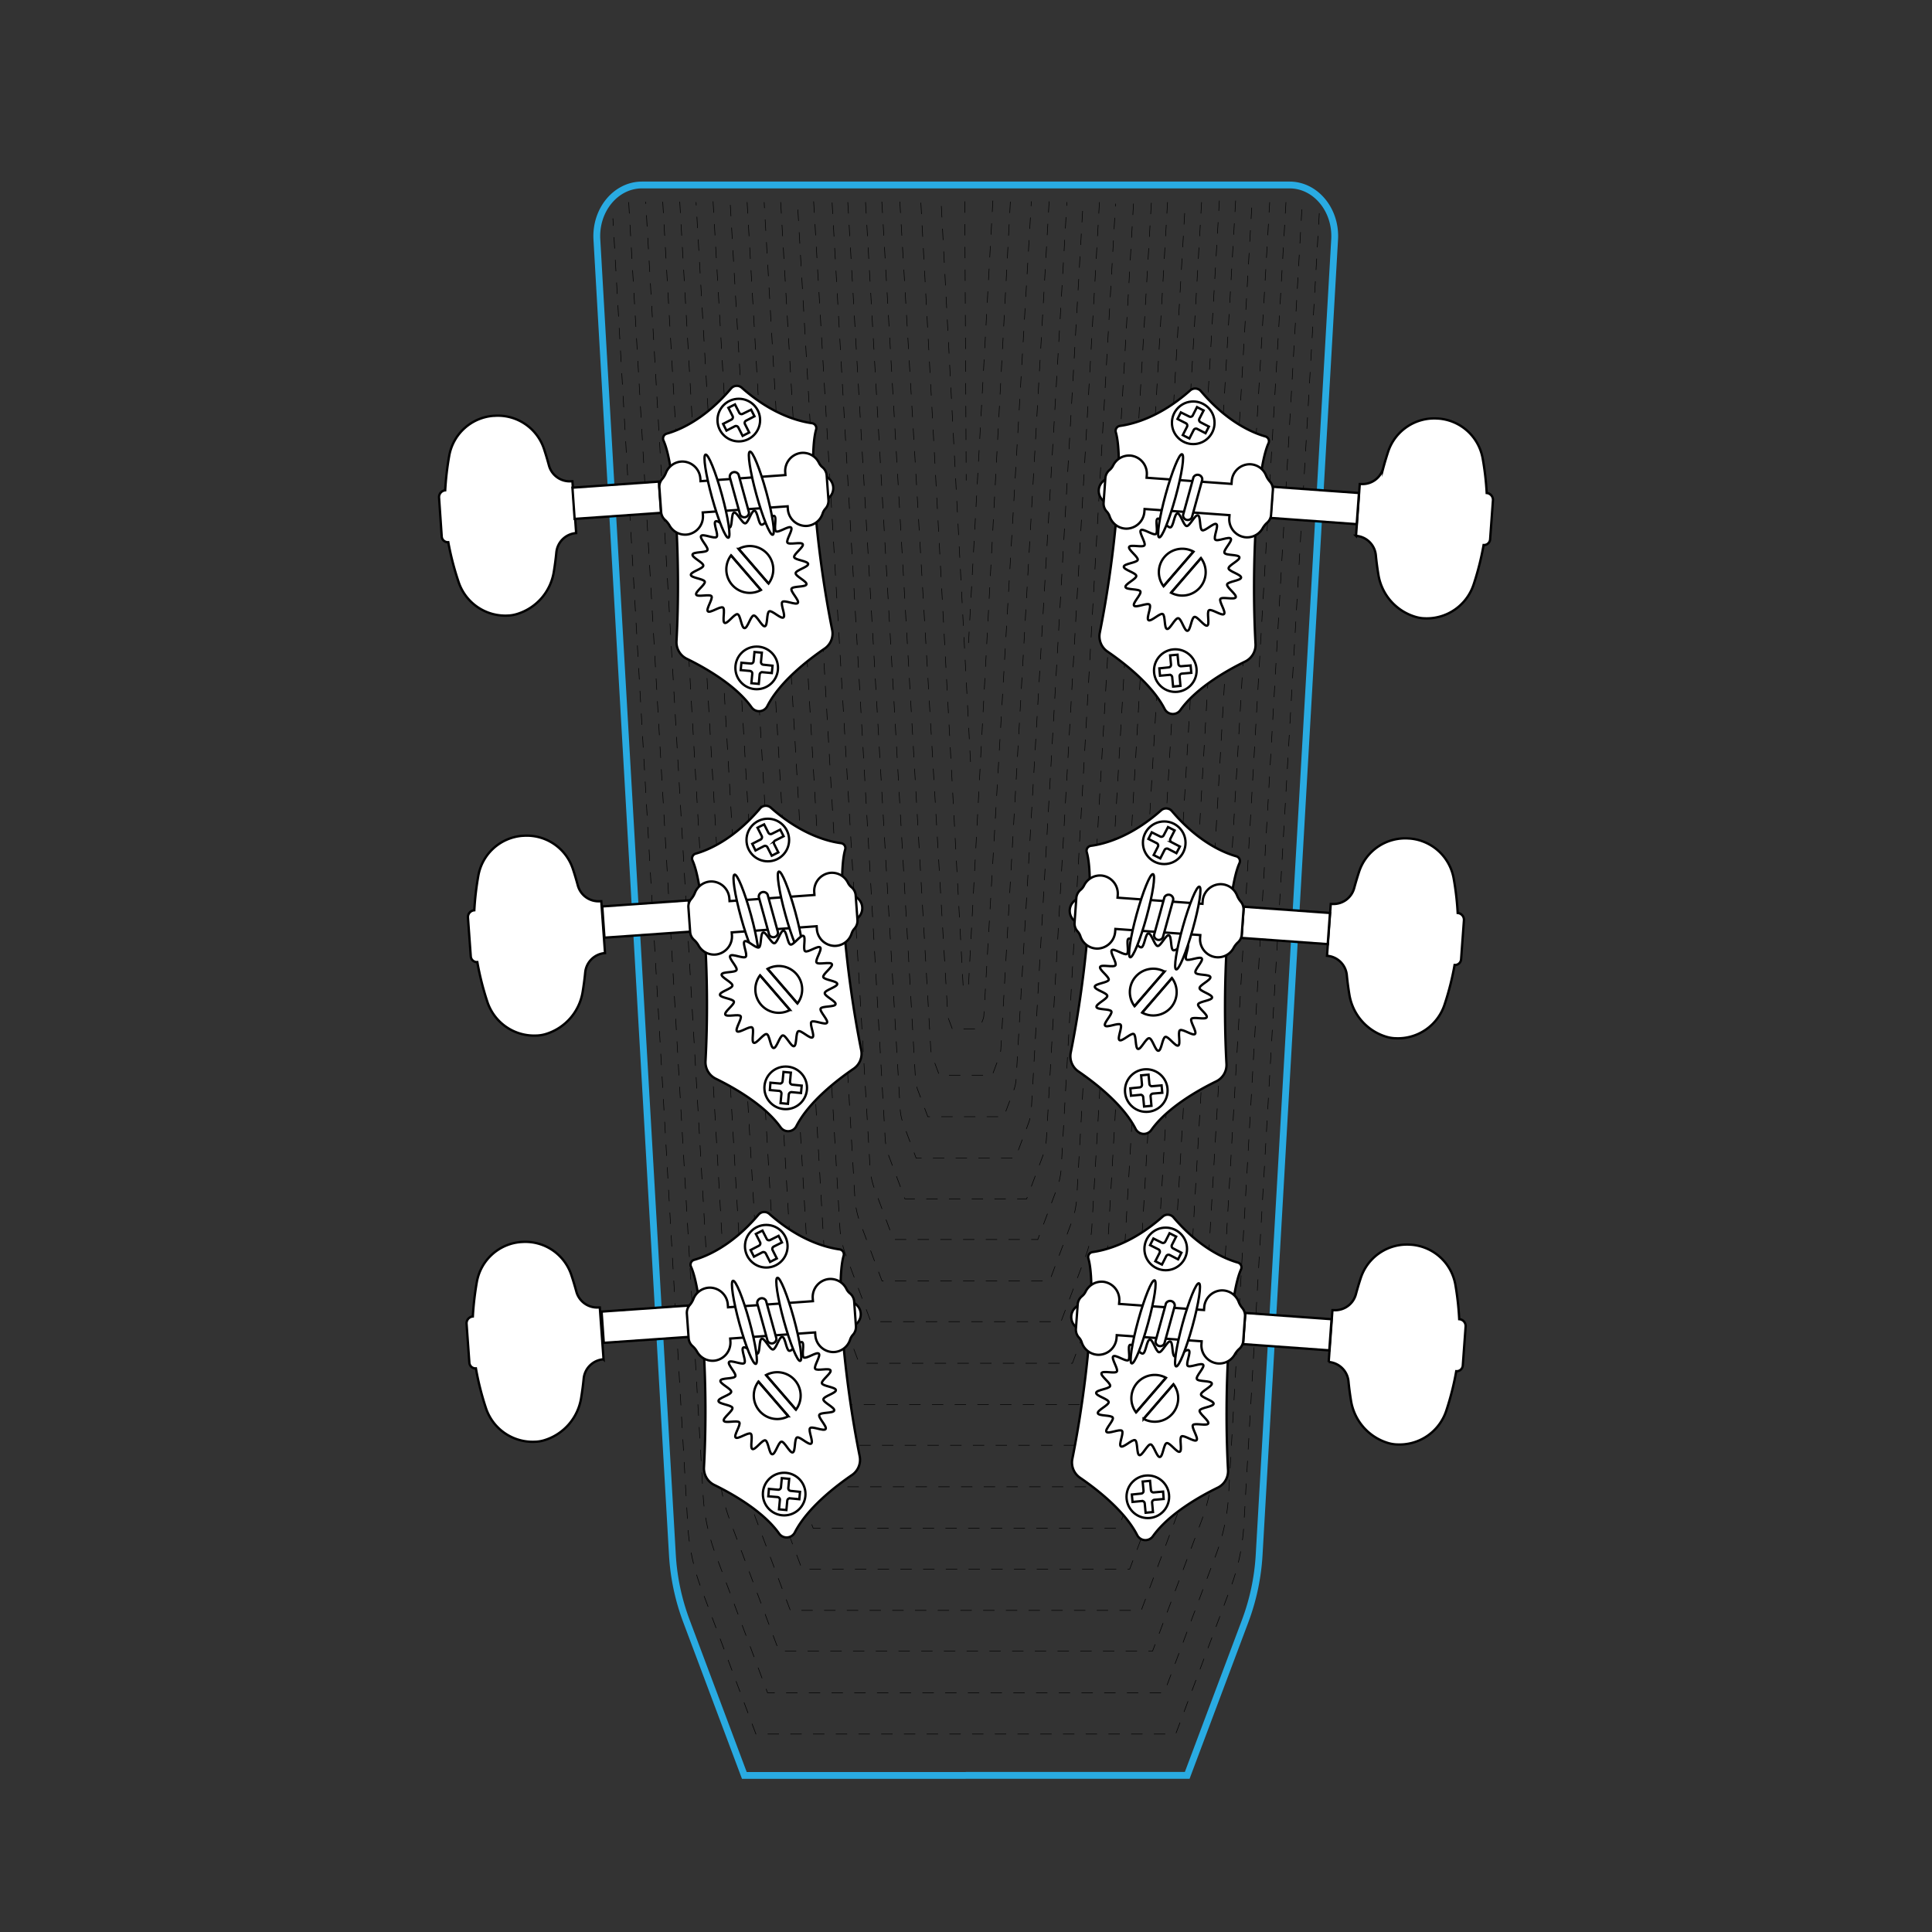 <svg xmlns="http://www.w3.org/2000/svg" viewBox="0 0 629.24 629.24"><rect x="0" y="0" width="629.24" height="629.24" fill="#333333" stroke="none"/><defs><style>.cls-1,.cls-3,.cls-4,.cls-5{fill:none;}.cls-1,.cls-2,.cls-4{stroke:#000;}.cls-1,.cls-2,.cls-3,.cls-4{stroke-miterlimit:10;}.cls-1,.cls-2{stroke-width:0.76px;}.cls-2{fill:#fff;}.cls-3{stroke:#29abe2;stroke-width:2.22px;}.cls-4{stroke-width:0.18px;stroke-dasharray:3.7 3.7 3.7 3.7 3.7 3.7;}</style></defs><title>Tuning Gears</title><g id="Layer_2" data-name="Layer 2"><g id="Tracing"><path class="cls-1" d="M314.83,577.89H242.71l-18.86-50.22a73.78,73.78,0,0,1-4.56-21.56L194.68,77.63c-.56-9.61,6.18-17.75,14.68-17.75H420.29c8.51,0,15.24,8.14,14.69,17.75L410.36,506.11a73.14,73.14,0,0,1-4.56,21.56L387,577.89H314.83"/><ellipse class="cls-2" cx="395.73" cy="162.46" rx="14.05" ry="1.67" transform="translate(134.11 500.91) rotate(-74.62)"/><path class="cls-3" d="M314.55,578.25H242.43L223.58,528A73.14,73.14,0,0,1,219,506.47L194.4,78c-.55-9.61,6.18-17.75,14.69-17.75H420c8.5,0,15.24,8.14,14.68,17.75L410.09,506.47A73.46,73.46,0,0,1,405.53,528l-18.86,50.22H314.55"/><path class="cls-4" d="M429.68,69.45,405.11,496.71a69.53,69.53,0,0,1-4.32,20.45l-17.87,47.6H246.19l-17.87-47.6A69.54,69.54,0,0,1,224,496.71L199.62,71.14"/><path class="cls-4" d="M204.76,65.84,229,487a65.92,65.92,0,0,0,4.08,19.32l16.9,45H379.16l16.89-45A65.61,65.61,0,0,0,400.14,487l24-421.12"/><path class="cls-4" d="M418.83,65.84,395.15,477.19a62,62,0,0,1-3.85,18.19l-15.91,42.36H253.71L237.8,495.38A62,62,0,0,1,234,477.19L210.3,65.71"/><path class="cls-4" d="M215.85,65.71l23,401.9a57.82,57.82,0,0,0,3.61,17.09l14.94,39.79H371.7l14.95-39.79a58.14,58.14,0,0,0,3.61-17.09L413.53,65.84"/><path class="cls-4" d="M221.39,65.69l22.44,392.16a54.21,54.21,0,0,0,3.37,16l14,37.18H367.94l14-37.18a54.22,54.22,0,0,0,3.38-16l22.46-392"/><path class="cls-4" d="M402.44,65.35,380.39,448.27a50.49,50.49,0,0,1-3.14,14.86l-13,34.61h-99.4l-13-34.61a50.82,50.82,0,0,1-3.15-14.86l-22-382.43"/><path class="cls-4" d="M232.24,65.59,253.7,438.5a46.81,46.81,0,0,0,2.9,13.74l12,32h91.88l12-32a46.51,46.51,0,0,0,2.91-13.74L397.14,65.35"/><path class="cls-4" d="M391.35,65.84l-20.92,362.9a42.83,42.83,0,0,1-2.67,12.61l-11,29.37H272.37l-11-29.37a42.83,42.83,0,0,1-2.67-12.61L237.79,65.59"/><path class="cls-4" d="M243.33,65.84l20.24,353.32A38.78,38.78,0,0,0,266,430.67l10.06,26.8h77l10.07-26.8a39.42,39.42,0,0,0,2.43-11.51L386.05,65.84"/><path class="cls-4" d="M380.26,65.84,360.56,409.4a35.5,35.5,0,0,1-2.2,10.38L349.28,444H279.82l-9.08-24.19a35.17,35.17,0,0,1-2.19-10.38L248.88,65.84"/><path class="cls-4" d="M254.26,65.84l19.27,333.8a31.32,31.32,0,0,0,2,9.26l8.1,21.56h61.93l8.1-21.56a31.63,31.63,0,0,0,1.95-9.26L375,65.84"/><path class="cls-4" d="M369.17,66.32,350.69,390.06a27.53,27.53,0,0,1-1.73,8.16l-7.13,19H287.27l-7.13-19a27.84,27.84,0,0,1-1.72-8.16L259.72,65.84"/><path class="cls-4" d="M265,65.59l18.37,314.7a23.92,23.92,0,0,0,1.49,7L291,403.7h47l6.15-16.37a23.92,23.92,0,0,0,1.49-7l17.68-314"/><path class="cls-4" d="M358.08,65.84,340.82,370.72a20.38,20.38,0,0,1-1.25,5.93l-5.19,13.8H294.73l-5.19-13.8a20.06,20.06,0,0,1-1.25-5.93L271,65.84"/><path class="cls-4" d="M276.12,65.84l17.05,295.3a16.66,16.66,0,0,0,1,4.83l4.22,11.24h32.28L334.91,366a16.34,16.34,0,0,0,1-4.83l16.85-295.3"/><path class="cls-4" d="M281.9,65.84l16.26,285.54a12.41,12.41,0,0,0,.78,3.7l3.24,8.62h24.75l3.24-8.62a12.73,12.73,0,0,0,.78-3.7L347.48,65.84"/><path class="cls-4" d="M287.21,65.67l15.93,275.94a8.8,8.8,0,0,0,.54,2.58l2.26,6h17.23l2.25-6a8.81,8.81,0,0,0,.55-2.58l15.72-276"/><path class="cls-4" d="M293.07,65.67,308.7,330.72A4.27,4.27,0,0,0,309,332l1.15,3.08H319l1.16-3.08a4.57,4.57,0,0,0,.28-1.32L335.9,65.59"/><line class="cls-4" x1="329.07" y1="65.67" x2="315.43" y2="320.96"/><line class="cls-4" x1="323.37" y1="65.35" x2="315.43" y2="209.58"/><line class="cls-4" x1="313.68" y1="320.96" x2="299.9" y2="65.67"/><line class="cls-4" x1="316.09" y1="248.15" x2="306.49" y2="65.35"/><line class="cls-4" x1="314.21" y1="65.59" x2="314.69" y2="156.48"/><circle class="cls-2" cx="362.05" cy="159.87" r="4.2"/><circle class="cls-2" cx="382.79" cy="218.41" r="6.94"/><path class="cls-2" d="M384.46,231.24c5.27-7.41,15.65-13.15,21.13-15.81a6,6,0,0,0,3.32-5.69c-1.4-25.7.37-57,4.23-65.37a1.61,1.61,0,0,0-1-2.22c-3.88-1.09-12.33-4.5-21-14.74a2.46,2.46,0,0,0-3.5-.25c-10,8.89-18.88,11-22.88,11.56a1.62,1.62,0,0,0-1.35,2.05c2.62,8.81-.12,40.07-5.21,65.3a6,6,0,0,0,2.47,6.11c5,3.42,14.48,10.6,18.63,18.69A3,3,0,0,0,384.46,231.24Z"/><circle class="cls-2" cx="388.63" cy="137.7" r="6.94"/><path class="cls-2" d="M404.22,188.12c-.09,1-4.3,1.27-4.56,2.21s3.23,3.33,2.81,4.22-4.47-.29-5,.52,1.9,4.22,1.19,4.92-4.09-1.8-4.91-1.23.35,4.62-.56,5-3.22-3.1-4.19-2.84-1.25,4.45-2.26,4.54-1.95-4-3-4.11-2.71,3.76-3.66,3.5-.5-4.45-1.39-4.87-3.83,2.6-4.64,2,1.06-4.35.36-5.06-4.49,1.15-5.06.33,2.49-3.72,2.07-4.63-4.61-.45-4.86-1.42,3.61-2.63,3.53-3.64-4.18-2-4.08-3,4.3-1.27,4.55-2.21-3.23-3.33-2.81-4.22,4.47.29,5-.52-1.89-4.22-1.19-4.92,4.1,1.8,4.92,1.23-.35-4.62.55-5,3.23,3.1,4.2,2.84,1.25-4.45,2.25-4.54,2,4,3,4.11,2.72-3.76,3.67-3.5.49,4.45,1.39,4.87,3.83-2.6,4.64-2-1.07,4.35-.37,5.06,4.49-1.14,5.06-.33-2.49,3.72-2.07,4.63,4.61.45,4.87,1.43-3.61,2.63-3.53,3.63S404.31,187.11,404.22,188.12Z"/><line class="cls-2" x1="388.81" y1="179.52" x2="388.7" y2="179.65"/><line class="cls-2" x1="391.15" y1="181.77" x2="391.27" y2="181.64"/><path class="cls-2" d="M390.83,191.33a7.62,7.62,0,0,0,.32-9.56l-9.74,11.28A7.63,7.63,0,0,0,390.83,191.33Z"/><path class="cls-2" d="M379.29,181.36a7.64,7.64,0,0,0-.33,9.57l9.74-11.28A7.63,7.63,0,0,0,379.29,181.36Z"/><line class="cls-2" x1="388.7" y1="179.65" x2="378.96" y2="190.93"/><line class="cls-2" x1="381.41" y1="193.05" x2="391.15" y2="181.77"/><circle class="cls-2" cx="382.79" cy="218.41" r="6.94"/><path class="cls-2" d="M387.77,216.73l-3.06.26a.84.84,0,0,1-.91-.76l-.28-3-2.41.22.28,3a.83.83,0,0,1-.75.91l-3.05.32.22,2.4,3.05-.28a.83.83,0,0,1,.92.76l.29,3.05,2.4-.23-.28-3.07a.84.84,0,0,1,.76-.92l3.05-.26Z"/><path class="cls-2" d="M393.73,138.94,391,137.53a.86.86,0,0,1-.37-1.14l1.38-2.7-2.16-1.1-1.37,2.71a.85.85,0,0,1-1.13.37l-2.75-1.36-1.09,2.15,2.73,1.39a.85.85,0,0,1,.37,1.13l-1.39,2.73,2.16,1.1,1.39-2.75a.85.85,0,0,1,1.15-.37l2.71,1.4Z"/><path class="cls-2" d="M484.21,160.57h0a92.14,92.14,0,0,0-1.31-11.25,15.83,15.83,0,0,0-14.48-13h-.12a15.84,15.84,0,0,0-16.19,10.79c-.59,1.82-1.13,3.6-1.6,5.36a7,7,0,0,1-7.26,5.17l-.38,0-1.22,16.88h0a7,7,0,0,1,6.45,6.29c.2,2.06.47,4.17.83,6.33a17.21,17.21,0,0,0,11.7,13.64,11.76,11.76,0,0,0,3,.59h.12a16.07,16.07,0,0,0,16.26-11.19,91.1,91.1,0,0,0,3.19-12.67h0a2,2,0,0,0,2.12-1.84l.92-12.67A2.24,2.24,0,0,0,484.21,160.57Z"/><rect class="cls-2" x="414.12" y="159.57" width="28.14" height="10.17" transform="translate(12.98 -30.44) rotate(4.13)"/><path class="cls-2" d="M412.33,154.82A5.8,5.8,0,0,0,407,151.2a5.92,5.92,0,0,0-5.84,5.57l-.06.83-27.66-2,.06-.83a5.92,5.92,0,0,0-5-6.35,5.81,5.81,0,0,0-6,3.25,4.5,4.5,0,0,1-1.16,1.44,3.78,3.78,0,0,0-1.33,2.61l-.57,8a3.76,3.76,0,0,0,.93,2.78,4.52,4.52,0,0,1,1,1.59,5.81,5.81,0,0,0,5.49,4.09,5.93,5.93,0,0,0,5.86-5.57l.06-.83,27.66,2-.06.83a5.92,5.92,0,0,0,5,6.35,5.81,5.81,0,0,0,5.81-2.82,7,7,0,0,1,1.47-1.86,3.75,3.75,0,0,0,1.32-2.62l.58-8a3.8,3.8,0,0,0-.94-2.78A7.26,7.26,0,0,1,412.33,154.82Z"/><path class="cls-2" d="M388.19,168.53a1.52,1.52,0,0,1-2.87-.79l3.38-12.28a1.52,1.52,0,0,1,2.87.79Q389.88,162.39,388.19,168.53Z"/><ellipse class="cls-2" cx="381.28" cy="161.49" rx="14.05" ry="1.67" transform="translate(124.43 486.27) rotate(-74.62)"/><circle class="cls-2" cx="353.1" cy="428.95" r="4.2"/><circle class="cls-2" cx="373.84" cy="487.49" r="6.94"/><path class="cls-2" d="M375.51,500.32c5.27-7.42,15.65-13.15,21.13-15.82a6,6,0,0,0,3.32-5.69c-1.4-25.7.37-57,4.23-65.37a1.61,1.61,0,0,0-1-2.22c-3.88-1.09-12.34-4.5-21-14.73a2.45,2.45,0,0,0-3.49-.26c-10,8.89-18.88,11-22.88,11.57a1.62,1.62,0,0,0-1.35,2.05c2.62,8.81-.13,40.07-5.21,65.3a6,6,0,0,0,2.47,6.11c5,3.42,14.48,10.59,18.63,18.68A3,3,0,0,0,375.51,500.32Z"/><path class="cls-2" d="M395.27,457.19c-.1,1-4.3,1.27-4.56,2.22s3.23,3.32,2.81,4.22-4.47-.29-5,.51,1.9,4.23,1.19,4.93-4.09-1.8-4.91-1.24.35,4.62-.56,5S381,469.78,380,470s-1.24,4.46-2.25,4.54-2-4-3-4.11-2.72,3.76-3.66,3.51-.5-4.46-1.39-4.88-3.84,2.61-4.65,2,1.07-4.34.37-5.05-4.49,1.14-5.06.32,2.49-3.72,2.07-4.62-4.61-.46-4.87-1.43,3.62-2.63,3.53-3.64-4.17-2-4.08-3,4.3-1.27,4.56-2.22-3.23-3.32-2.81-4.21,4.47.29,5-.52-1.9-4.23-1.19-4.93,4.1,1.81,4.91,1.24-.35-4.62.56-5,3.23,3.09,4.2,2.84,1.24-4.46,2.25-4.54,2,4,3,4.11,2.72-3.76,3.66-3.5.5,4.45,1.39,4.87,3.84-2.6,4.65-2-1.07,4.35-.37,5.05,4.49-1.14,5.06-.32-2.49,3.72-2.07,4.63,4.61.45,4.87,1.42-3.62,2.63-3.53,3.64S395.36,456.18,395.27,457.19Z"/><line class="cls-2" x1="379.86" y1="448.6" x2="379.75" y2="448.73"/><line class="cls-2" x1="382.2" y1="450.85" x2="382.32" y2="450.71"/><path class="cls-2" d="M381.87,460.41a7.62,7.62,0,0,0,.33-9.56l-9.74,11.27A7.63,7.63,0,0,0,381.87,460.41Z"/><path class="cls-2" d="M370.33,450.44A7.64,7.64,0,0,0,370,460l9.74-11.27A7.63,7.63,0,0,0,370.33,450.44Z"/><line class="cls-2" x1="379.75" y1="448.73" x2="370.01" y2="460"/><line class="cls-2" x1="372.46" y1="462.12" x2="382.2" y2="450.85"/><circle class="cls-2" cx="373.84" cy="487.49" r="6.94"/><path class="cls-2" d="M378.82,485.8l-3.06.27a.84.84,0,0,1-.91-.77l-.29-3-2.4.23.28,3a.84.84,0,0,1-.75.92l-3.06.31.23,2.41,3.05-.29a.86.86,0,0,1,.92.76l.29,3.05,2.4-.23-.29-3.07a.85.85,0,0,1,.77-.92l3-.26Z"/><circle class="cls-2" cx="379.67" cy="406.77" r="6.94"/><path class="cls-2" d="M384.78,408l-2.72-1.41a.84.84,0,0,1-.37-1.13l1.38-2.71-2.16-1.09-1.37,2.71a.85.85,0,0,1-1.13.37l-2.75-1.37-1.09,2.16,2.73,1.38a.85.85,0,0,1,.37,1.14l-1.39,2.73,2.16,1.09,1.39-2.75a.85.85,0,0,1,1.14-.37l2.72,1.41Z"/><path class="cls-2" d="M475.26,429.65h0A94.31,94.31,0,0,0,474,418.39a15.83,15.83,0,0,0-14.48-13h-.12a15.83,15.83,0,0,0-16.19,10.79c-.6,1.81-1.13,3.6-1.6,5.35a7,7,0,0,1-7.26,5.18l-.38,0-1.22,16.88h0a7,7,0,0,1,6.44,6.29c.2,2.07.48,4.17.83,6.33a17.26,17.26,0,0,0,11.7,13.65,11.74,11.74,0,0,0,3,.58h.13a16.05,16.05,0,0,0,16.26-11.19,90.9,90.9,0,0,0,3.18-12.66h0a2,2,0,0,0,2.13-1.85l.92-12.66A2.24,2.24,0,0,0,475.26,429.65Z"/><rect class="cls-2" x="405.17" y="428.65" width="28.14" height="10.17" transform="translate(32.36 -29.09) rotate(4.13)"/><path class="cls-2" d="M403.38,423.89a5.81,5.81,0,0,0-5.34-3.62,5.93,5.93,0,0,0-5.84,5.57l-.06.83-27.66-2,.06-.82a5.94,5.94,0,0,0-5-6.36,5.8,5.8,0,0,0-6,3.26,4.46,4.46,0,0,1-1.16,1.43A3.8,3.8,0,0,0,351,424.8l-.58,8a3.82,3.82,0,0,0,.94,2.78,4.32,4.32,0,0,1,.94,1.58,5.81,5.81,0,0,0,5.5,4.09,5.93,5.93,0,0,0,5.86-5.57l.06-.83,27.65,2-.06.83a5.93,5.93,0,0,0,5,6.35,5.79,5.79,0,0,0,5.81-2.81,7,7,0,0,1,1.47-1.87,3.83,3.83,0,0,0,1.32-2.62l.58-8a3.82,3.82,0,0,0-.94-2.78A7,7,0,0,1,403.38,423.89Z"/><path class="cls-2" d="M379.23,437.6a1.52,1.52,0,0,1-2.87-.79l3.38-12.28a1.52,1.52,0,0,1,2.87.79Q380.93,431.46,379.23,437.6Z"/><ellipse class="cls-2" cx="372.33" cy="430.56" rx="14.05" ry="1.67" transform="translate(-141.58 675.33) rotate(-74.62)"/><ellipse class="cls-2" cx="386.78" cy="431.54" rx="14.05" ry="1.67" transform="translate(-131.9 689.97) rotate(-74.62)"/><circle class="cls-2" cx="352.6" cy="296.65" r="4.2"/><circle class="cls-2" cx="373.34" cy="355.19" r="6.94"/><path class="cls-2" d="M375,368c5.27-7.41,15.65-13.15,21.13-15.82a5.94,5.94,0,0,0,3.32-5.69c-1.4-25.7.37-57,4.23-65.37a1.61,1.61,0,0,0-1-2.22c-3.88-1.09-12.33-4.5-21-14.73a2.46,2.46,0,0,0-3.5-.26c-10,8.89-18.88,11.05-22.88,11.57a1.62,1.62,0,0,0-1.35,2.05c2.62,8.81-.12,40.07-5.21,65.3a6,6,0,0,0,2.47,6.11c5,3.42,14.49,10.59,18.63,18.69A3,3,0,0,0,375,368Z"/><path class="cls-2" d="M394.77,324.89c-.09,1-4.3,1.27-4.56,2.22s3.23,3.32,2.81,4.22-4.47-.29-5,.52,1.9,4.22,1.19,4.92-4.09-1.8-4.91-1.23.35,4.61-.56,5-3.22-3.09-4.19-2.84-1.25,4.46-2.26,4.54-1.95-4-3-4.1-2.71,3.75-3.66,3.5-.5-4.46-1.39-4.88-3.83,2.61-4.64,2,1.06-4.34.36-5.05-4.49,1.14-5.06.32,2.49-3.72,2.07-4.62-4.61-.46-4.86-1.43,3.61-2.63,3.53-3.64-4.18-2-4.08-3,4.3-1.27,4.55-2.22-3.23-3.32-2.81-4.21,4.47.29,5-.52-1.89-4.23-1.19-4.93,4.1,1.81,4.92,1.24-.35-4.62.55-5,3.23,3.1,4.2,2.84,1.25-4.46,2.25-4.54,2,4,3,4.11,2.72-3.76,3.67-3.5.49,4.45,1.39,4.87,3.83-2.6,4.64-2-1.07,4.35-.37,5,4.49-1.14,5.06-.32-2.49,3.72-2.06,4.63,4.6.45,4.86,1.42-3.61,2.63-3.53,3.64S394.86,323.88,394.77,324.89Z"/><line class="cls-2" x1="379.36" y1="316.3" x2="379.25" y2="316.43"/><line class="cls-2" x1="381.7" y1="318.55" x2="381.82" y2="318.42"/><path class="cls-2" d="M381.38,328.11a7.62,7.62,0,0,0,.32-9.56L372,329.82A7.63,7.63,0,0,0,381.38,328.11Z"/><path class="cls-2" d="M369.84,318.14a7.62,7.62,0,0,0-.33,9.56l9.74-11.27A7.63,7.63,0,0,0,369.84,318.14Z"/><line class="cls-2" x1="379.25" y1="316.43" x2="369.51" y2="327.7"/><line class="cls-2" x1="371.96" y1="329.82" x2="381.7" y2="318.55"/><circle class="cls-2" cx="373.34" cy="355.19" r="6.94"/><path class="cls-2" d="M378.32,353.5l-3.06.27a.84.84,0,0,1-.91-.77l-.28-3-2.41.23.28,3a.84.84,0,0,1-.75.92l-3.05.31.22,2.41,3.05-.29a.84.84,0,0,1,.92.76l.29,3.05,2.4-.23-.28-3.07a.84.84,0,0,1,.76-.92l3.05-.26Z"/><circle class="cls-2" cx="379.18" cy="274.48" r="6.94"/><path class="cls-2" d="M384.28,275.71l-2.72-1.41a.85.85,0,0,1-.37-1.13l1.38-2.71-2.16-1.09L379,272.08a.85.85,0,0,1-1.13.37l-2.75-1.37-1.09,2.16,2.73,1.38a.85.85,0,0,1,.37,1.14l-1.39,2.73,2.16,1.09,1.39-2.75a.86.86,0,0,1,1.15-.37l2.71,1.41Z"/><path class="cls-2" d="M474.76,297.35h0a92.3,92.3,0,0,0-1.31-11.26,15.83,15.83,0,0,0-14.48-13h-.12a15.83,15.83,0,0,0-16.19,10.79c-.59,1.81-1.13,3.6-1.6,5.35a7,7,0,0,1-7.26,5.18l-.38,0-1.22,16.88h0a7,7,0,0,1,6.45,6.29c.2,2.07.47,4.17.83,6.33a17.23,17.23,0,0,0,11.7,13.65,11.67,11.67,0,0,0,3,.58h.12a16,16,0,0,0,16.26-11.19,91,91,0,0,0,3.19-12.66h0a2,2,0,0,0,2.12-1.85l.92-12.66A2.24,2.24,0,0,0,474.76,297.35Z"/><rect class="cls-2" x="404.67" y="296.35" width="28.14" height="10.17" transform="translate(22.82 -29.4) rotate(4.13)"/><path class="cls-2" d="M402.88,291.59a5.8,5.8,0,0,0-5.34-3.62,5.93,5.93,0,0,0-5.84,5.57l-.06.83-27.66-2,.06-.82a5.93,5.93,0,0,0-5-6.36,5.81,5.81,0,0,0-6,3.26,4.46,4.46,0,0,1-1.16,1.43,3.8,3.8,0,0,0-1.33,2.62l-.57,8a3.77,3.77,0,0,0,.93,2.78,4.57,4.57,0,0,1,.95,1.58,5.8,5.8,0,0,0,5.49,4.09,5.93,5.93,0,0,0,5.86-5.57l.06-.83,27.66,2-.06.83a5.91,5.91,0,0,0,5,6.35,5.78,5.78,0,0,0,5.81-2.81A7,7,0,0,1,403.1,307a3.73,3.73,0,0,0,1.32-2.62l.58-8a3.82,3.82,0,0,0-.94-2.78A7.26,7.26,0,0,1,402.88,291.59Z"/><path class="cls-2" d="M378.74,305.3a1.52,1.52,0,0,1-2.87-.79l3.38-12.28a1.52,1.52,0,0,1,2.87.79Q380.43,299.16,378.74,305.3Z"/><ellipse class="cls-2" cx="371.83" cy="298.26" rx="14.05" ry="1.67" transform="translate(-14.39 577.65) rotate(-74.62)"/><ellipse class="cls-2" cx="386.28" cy="299.24" rx="14.05" ry="1.67" transform="matrix(0.27, -0.96, 0.96, 0.27, -4.71, 592.29)"/><circle class="cls-2" cx="267.19" cy="158.99" r="4.2"/><circle class="cls-2" cx="246.45" cy="217.53" r="6.94"/><circle class="cls-2" cx="240.62" cy="136.82" r="6.94"/><path class="cls-2" d="M244.78,230.36c-5.27-7.41-15.65-13.15-21.12-15.81a6,6,0,0,1-3.33-5.69c1.41-25.7-.37-57-4.23-65.37a1.63,1.63,0,0,1,1-2.23c3.88-1.08,12.34-4.49,21-14.73a2.45,2.45,0,0,1,3.49-.25c10,8.89,18.89,11,22.88,11.56a1.62,1.62,0,0,1,1.35,2c-2.62,8.81.13,40.07,5.21,65.3a5.93,5.93,0,0,1-2.47,6.11c-5,3.42-14.48,10.59-18.63,18.69A3,3,0,0,1,244.78,230.36Z"/><path class="cls-2" d="M225,187.24c.09,1,4.3,1.27,4.55,2.21s-3.23,3.33-2.81,4.22,4.47-.29,5,.52-1.9,4.22-1.19,4.92,4.1-1.8,4.92-1.23-.36,4.62.55,5,3.23-3.1,4.2-2.84,1.24,4.45,2.25,4.54,2-4,3-4.11,2.72,3.76,3.66,3.5.5-4.45,1.4-4.87,3.83,2.6,4.64,2-1.07-4.35-.37-5.06,4.49,1.15,5.06.33-2.49-3.72-2.07-4.63,4.61-.45,4.87-1.42-3.61-2.64-3.53-3.64,4.17-2,4.08-3-4.3-1.27-4.56-2.21,3.23-3.33,2.81-4.22-4.47.29-5-.52,1.9-4.22,1.19-4.92-4.09,1.8-4.91,1.23.35-4.62-.56-5-3.23,3.1-4.2,2.84-1.24-4.45-2.25-4.54-2,4-3,4.11-2.71-3.76-3.66-3.5-.5,4.45-1.39,4.87-3.84-2.6-4.65-2,1.07,4.35.37,5.06-4.49-1.15-5.06-.33,2.49,3.72,2.07,4.63-4.61.45-4.86,1.42,3.61,2.64,3.52,3.64S224.93,186.23,225,187.24Z"/><line class="cls-2" x1="240.43" y1="178.64" x2="240.54" y2="178.77"/><line class="cls-2" x1="238.09" y1="180.89" x2="237.98" y2="180.76"/><path class="cls-2" d="M238.42,190.45a7.62,7.62,0,0,1-.33-9.56l9.74,11.27A7.6,7.6,0,0,1,238.42,190.45Z"/><path class="cls-2" d="M250,180.48a7.64,7.64,0,0,1,.32,9.57l-9.74-11.28A7.64,7.64,0,0,1,250,180.48Z"/><line class="cls-2" x1="240.54" y1="178.77" x2="250.28" y2="190.05"/><line class="cls-2" x1="247.83" y1="192.16" x2="238.09" y2="180.89"/><circle class="cls-2" cx="246.45" cy="217.53" r="6.94"/><path class="cls-2" d="M241.47,215.85l3.06.26a.84.84,0,0,0,.91-.76l.29-3,2.4.22-.28,3a.84.84,0,0,0,.76.92l3,.32-.23,2.4-3.05-.28a.84.84,0,0,0-.92.76l-.28,3.05-2.41-.23.29-3.07a.84.84,0,0,0-.77-.92l-3-.27Z"/><circle class="cls-2" cx="240.62" cy="136.82" r="6.94"/><path class="cls-2" d="M235.51,138.06l2.73-1.41a.85.85,0,0,0,.36-1.14l-1.38-2.7,2.16-1.1,1.38,2.71a.83.83,0,0,0,1.12.37l2.75-1.36,1.1,2.15L243,137a.83.83,0,0,0-.37,1.13l1.38,2.73-2.15,1.1-1.4-2.75a.84.84,0,0,0-1.14-.37l-2.71,1.4Z"/><path class="cls-2" d="M145,159.69h0a94.55,94.55,0,0,1,1.31-11.26,15.84,15.84,0,0,1,14.48-13H161a15.83,15.83,0,0,1,16.18,10.79c.6,1.82,1.13,3.6,1.6,5.36a7,7,0,0,0,7.26,5.17l.39,0,1.22,16.87h0a7,7,0,0,0-6.45,6.3q-.3,3.09-.83,6.33a17.21,17.21,0,0,1-11.7,13.64,11.84,11.84,0,0,1-3,.59h-.13a16.05,16.05,0,0,1-16.26-11.18A92.45,92.45,0,0,1,146,176.59h0a2,2,0,0,1-2.13-1.84L143,162.08A2.24,2.24,0,0,1,145,159.69Z"/><rect class="cls-2" x="186.98" y="158.69" width="28.14" height="10.17" transform="matrix(-1, 0.07, -0.07, -1, 413.38, 312.63)"/><path class="cls-2" d="M216.92,153.94a5.8,5.8,0,0,1,5.34-3.62,5.93,5.93,0,0,1,5.84,5.57l.06.83,27.65-2-.06-.83a5.93,5.93,0,0,1,5-6.35,5.78,5.78,0,0,1,6,3.25,4.4,4.4,0,0,0,1.17,1.44,3.75,3.75,0,0,1,1.32,2.61l.58,8a3.8,3.8,0,0,1-.94,2.78,4.35,4.35,0,0,0-.94,1.59,5.82,5.82,0,0,1-5.5,4.09,5.93,5.93,0,0,1-5.85-5.57l-.06-.83-27.66,2,.06.83a5.93,5.93,0,0,1-5,6.35,5.81,5.81,0,0,1-5.81-2.82,7.15,7.15,0,0,0-1.46-1.86,3.82,3.82,0,0,1-1.33-2.62l-.57-8a3.76,3.76,0,0,1,.93-2.78A7.29,7.29,0,0,0,216.92,153.94Z"/><path class="cls-2" d="M241.06,167.65a1.52,1.52,0,0,0,2.87-.79l-3.38-12.28a1.52,1.52,0,0,0-2.87.78Z"/><ellipse class="cls-2" cx="247.96" cy="160.61" rx="1.67" ry="14.05" transform="translate(-33.72 71.54) rotate(-15.38)"/><ellipse class="cls-2" cx="233.52" cy="161.58" rx="1.67" ry="14.05" transform="translate(-34.5 67.74) rotate(-15.38)"/><circle class="cls-2" cx="276.14" cy="428.07" r="4.2"/><circle class="cls-2" cx="255.4" cy="486.61" r="6.94"/><path class="cls-2" d="M253.73,499.44c-5.27-7.42-15.65-13.15-21.12-15.82a6,6,0,0,1-3.33-5.69c1.41-25.7-.37-57-4.23-65.37a1.62,1.62,0,0,1,1-2.22c3.88-1.09,12.34-4.5,21-14.74a2.47,2.47,0,0,1,3.5-.25c10,8.89,18.88,11,22.87,11.57a1.61,1.61,0,0,1,1.35,2.05c-2.62,8.81.13,40.07,5.22,65.29a6,6,0,0,1-2.48,6.12c-5,3.42-14.48,10.59-18.62,18.68A3,3,0,0,1,253.73,499.44Z"/><path class="cls-2" d="M234,456.31c.09,1,4.3,1.27,4.55,2.22s-3.23,3.32-2.81,4.22,4.47-.3,5.05.51-1.9,4.23-1.2,4.93,4.1-1.81,4.92-1.24-.35,4.62.55,5,3.23-3.09,4.2-2.84,1.25,4.46,2.25,4.54,2-4,3-4.11,2.72,3.76,3.67,3.51.5-4.46,1.39-4.88,3.83,2.61,4.64,2-1.07-4.35-.37-5.05,4.49,1.14,5.06.32-2.48-3.72-2.06-4.63,4.6-.45,4.86-1.42-3.61-2.63-3.53-3.64,4.17-2,4.08-3-4.3-1.27-4.56-2.22,3.23-3.32,2.81-4.22-4.47.3-5-.51,1.9-4.23,1.19-4.93-4.09,1.81-4.91,1.24.35-4.62-.56-5-3.22,3.09-4.19,2.84-1.25-4.46-2.26-4.54-2,4-3,4.11-2.72-3.76-3.67-3.51-.5,4.46-1.39,4.88-3.83-2.61-4.64-2,1.06,4.35.36,5.05-4.48-1.14-5-.32,2.48,3.72,2.06,4.63-4.61.45-4.86,1.42,3.61,2.63,3.53,3.64S233.89,455.3,234,456.31Z"/><line class="cls-2" x1="249.38" y1="447.71" x2="249.5" y2="447.85"/><line class="cls-2" x1="247.04" y1="449.97" x2="246.93" y2="449.83"/><path class="cls-2" d="M247.37,459.53A7.62,7.62,0,0,1,247,450l9.74,11.27A7.63,7.63,0,0,1,247.37,459.53Z"/><path class="cls-2" d="M258.91,449.56a7.62,7.62,0,0,1,.33,9.56l-9.74-11.27A7.62,7.62,0,0,1,258.91,449.56Z"/><line class="cls-2" x1="249.5" y1="447.85" x2="259.24" y2="459.12"/><line class="cls-2" x1="256.78" y1="461.24" x2="247.04" y2="449.97"/><circle class="cls-2" cx="255.4" cy="486.61" r="6.94"/><path class="cls-2" d="M250.43,484.92l3,.27a.86.86,0,0,0,.92-.77l.28-3,2.41.23-.29,3a.86.86,0,0,0,.76.92l3.05.31-.23,2.41-3-.29a.84.84,0,0,0-.92.76l-.29,3.05-2.41-.23.29-3.07a.84.84,0,0,0-.77-.92l-3-.26Z"/><circle class="cls-2" cx="249.57" cy="405.89" r="6.94"/><path class="cls-2" d="M244.46,407.13l2.73-1.41a.84.84,0,0,0,.36-1.13l-1.37-2.71,2.15-1.09,1.38,2.7a.85.85,0,0,0,1.13.38l2.74-1.37,1.1,2.16L252,406a.85.85,0,0,0-.37,1.14l1.38,2.73L250.81,411l-1.4-2.75a.85.85,0,0,0-1.14-.37l-2.71,1.41Z"/><path class="cls-2" d="M154,428.77h0a96.42,96.42,0,0,1,1.31-11.26,15.83,15.83,0,0,1,14.48-13h.13a15.8,15.8,0,0,1,16.18,10.79c.6,1.81,1.13,3.6,1.61,5.35a7,7,0,0,0,7.25,5.18l.39,0,1.22,16.88h0A7,7,0,0,0,190.1,449c-.2,2.07-.48,4.17-.83,6.33a17.24,17.24,0,0,1-11.7,13.65,11.67,11.67,0,0,1-3,.58h-.13a16.05,16.05,0,0,1-16.25-11.19A91,91,0,0,1,155,445.67h0a2,2,0,0,1-2.13-1.85l-.91-12.66A2.23,2.23,0,0,1,154,428.77Z"/><rect class="cls-2" x="195.93" y="427.76" width="28.14" height="10.17" transform="matrix(-1, 0.07, -0.07, -1, 450.66, 849.43)"/><path class="cls-2" d="M225.87,423a5.8,5.8,0,0,1,5.34-3.62,5.93,5.93,0,0,1,5.84,5.57l.06.83,27.66-2-.06-.82a5.92,5.92,0,0,1,5-6.36,5.81,5.81,0,0,1,6,3.26,4.21,4.21,0,0,0,1.16,1.43,3.8,3.8,0,0,1,1.33,2.62l.57,8a3.78,3.78,0,0,1-.94,2.78,4.32,4.32,0,0,0-.94,1.58,5.8,5.8,0,0,1-5.49,4.09,5.92,5.92,0,0,1-5.86-5.57l-.06-.83-27.66,2,.06.83a5.93,5.93,0,0,1-5,6.35,5.78,5.78,0,0,1-5.8-2.81,7.24,7.24,0,0,0-1.47-1.87,3.8,3.8,0,0,1-1.33-2.62l-.57-8a3.81,3.81,0,0,1,.93-2.78A7.06,7.06,0,0,0,225.87,423Z"/><path class="cls-2" d="M250,436.72a1.52,1.52,0,0,0,2.87-.79l-3.38-12.28a1.52,1.52,0,0,0-2.87.79Q248.33,430.57,250,436.72Z"/><ellipse class="cls-2" cx="256.92" cy="429.68" rx="1.67" ry="14.05" transform="translate(-104.78 83.55) rotate(-15.38)"/><ellipse class="cls-2" cx="242.47" cy="430.66" rx="1.67" ry="14.05" transform="translate(-105.56 79.75) rotate(-15.38)"/><circle class="cls-2" cx="276.64" cy="295.77" r="4.2"/><circle class="cls-2" cx="255.9" cy="354.31" r="6.94"/><path class="cls-2" d="M254.23,367.14c-5.27-7.42-15.65-13.15-21.12-15.82a6,6,0,0,1-3.33-5.69c1.41-25.7-.37-57-4.23-65.37a1.62,1.62,0,0,1,1-2.22c3.88-1.09,12.34-4.5,21-14.73a2.45,2.45,0,0,1,3.49-.26c10,8.89,18.89,11.05,22.88,11.57a1.62,1.62,0,0,1,1.35,2.05c-2.62,8.81.13,40.07,5.21,65.3a5.93,5.93,0,0,1-2.47,6.11c-5,3.42-14.48,10.59-18.63,18.68A3,3,0,0,1,254.23,367.14Z"/><circle class="cls-2" cx="250.07" cy="273.59" r="6.94"/><circle class="cls-2" cx="255.9" cy="354.31" r="6.94"/><path class="cls-2" d="M250.92,352.62l3.06.27a.84.84,0,0,0,.91-.77l.29-3,2.4.23-.28,3a.85.85,0,0,0,.76.92l3.05.31-.23,2.41-3.05-.29a.86.86,0,0,0-.92.76l-.28,3.05-2.41-.23.29-3.07a.85.85,0,0,0-.77-.92l-3-.26Z"/><path class="cls-2" d="M245,274.83l2.73-1.41a.84.84,0,0,0,.36-1.13l-1.38-2.71,2.16-1.09,1.38,2.7a.83.83,0,0,0,1.12.38l2.75-1.37,1.1,2.16-2.73,1.38a.84.84,0,0,0-.37,1.14l1.38,2.73-2.15,1.09-1.4-2.75a.85.85,0,0,0-1.14-.37L246.06,277Z"/><path class="cls-2" d="M154.48,296.47h0a94.31,94.31,0,0,1,1.31-11.26,15.83,15.83,0,0,1,14.48-13h.13A15.82,15.82,0,0,1,186.58,283c.6,1.81,1.13,3.6,1.6,5.35a7,7,0,0,0,7.26,5.18l.39,0,1.22,16.88h0a7,7,0,0,0-6.45,6.29c-.2,2.07-.48,4.17-.83,6.33a17.24,17.24,0,0,1-11.7,13.65,11.74,11.74,0,0,1-3,.58h-.13A16.06,16.06,0,0,1,158.64,326a92.33,92.33,0,0,1-3.18-12.66h0a2,2,0,0,1-2.13-1.85l-.92-12.66A2.24,2.24,0,0,1,154.48,296.47Z"/><rect class="cls-2" x="196.43" y="295.47" width="28.14" height="10.17" transform="matrix(-1, 0.07, -0.07, -1, 442.12, 585.14)"/><path class="cls-2" d="M226.36,290.71a5.83,5.83,0,0,1,5.35-3.62,5.94,5.94,0,0,1,5.84,5.57l.06.83,27.65-2-.06-.82a5.94,5.94,0,0,1,5-6.36,5.79,5.79,0,0,1,6,3.26,4.36,4.36,0,0,0,1.17,1.43,3.79,3.79,0,0,1,1.32,2.62l.58,8a3.82,3.82,0,0,1-.94,2.78,4.32,4.32,0,0,0-.94,1.58,5.8,5.8,0,0,1-5.5,4.09,5.92,5.92,0,0,1-5.85-5.57l-.06-.83-27.66,2,.06.83a5.93,5.93,0,0,1-5,6.35,5.79,5.79,0,0,1-5.81-2.81,7.2,7.2,0,0,0-1.46-1.87,3.8,3.8,0,0,1-1.33-2.62l-.57-8a3.77,3.77,0,0,1,.93-2.78A7,7,0,0,0,226.36,290.71Z"/><path class="cls-2" d="M250.51,304.42a1.52,1.52,0,0,0,2.87-.79L250,291.35a1.52,1.52,0,0,0-2.87.79Q248.83,298.28,250.51,304.42Z"/><ellipse class="cls-2" cx="257.41" cy="297.38" rx="1.67" ry="14.05" transform="translate(-69.67 78.94) rotate(-15.38)"/><ellipse class="cls-2" cx="242.97" cy="298.36" rx="1.67" ry="14.05" transform="translate(-70.44 75.15) rotate(-15.38)"/><path class="cls-2" d="M234.48,324c.09,1,4.3,1.27,4.55,2.22s-3.23,3.32-2.81,4.22,4.47-.29,5,.51-1.9,4.23-1.19,4.93,4.1-1.8,4.92-1.24-.36,4.62.55,5,3.23-3.09,4.2-2.84,1.24,4.46,2.25,4.54,2-4,3-4.11,2.72,3.76,3.66,3.51.5-4.46,1.4-4.88,3.83,2.61,4.64,2-1.07-4.34-.37-5.05,4.49,1.14,5.06.32-2.49-3.72-2.07-4.63,4.61-.45,4.87-1.42-3.61-2.63-3.53-3.64,4.17-2,4.08-3-4.3-1.27-4.56-2.22,3.23-3.32,2.81-4.21-4.47.29-5-.52,1.9-4.23,1.19-4.93-4.09,1.81-4.91,1.24.35-4.62-.56-5-3.23,3.09-4.2,2.84-1.24-4.46-2.25-4.54-2,4-3,4.11-2.71-3.76-3.66-3.5-.5,4.45-1.39,4.87-3.84-2.6-4.65-2,1.07,4.35.37,5.05-4.49-1.14-5.06-.32,2.49,3.72,2.07,4.63-4.61.45-4.86,1.42,3.61,2.63,3.52,3.64S234.38,323,234.48,324Z"/><line class="cls-2" x1="249.88" y1="315.42" x2="249.99" y2="315.55"/><line class="cls-2" x1="247.54" y1="317.67" x2="247.43" y2="317.53"/><path class="cls-2" d="M247.87,327.23a7.62,7.62,0,0,1-.33-9.56l9.74,11.27A7.63,7.63,0,0,1,247.87,327.23Z"/><path class="cls-2" d="M259.41,317.26a7.62,7.62,0,0,1,.32,9.56L250,315.55A7.63,7.63,0,0,1,259.41,317.26Z"/><line class="cls-2" x1="249.99" y1="315.55" x2="259.73" y2="326.82"/><line class="cls-2" x1="257.28" y1="328.94" x2="247.54" y2="317.67"/><rect class="cls-5" width="629.24" height="629.24"/></g></g></svg>